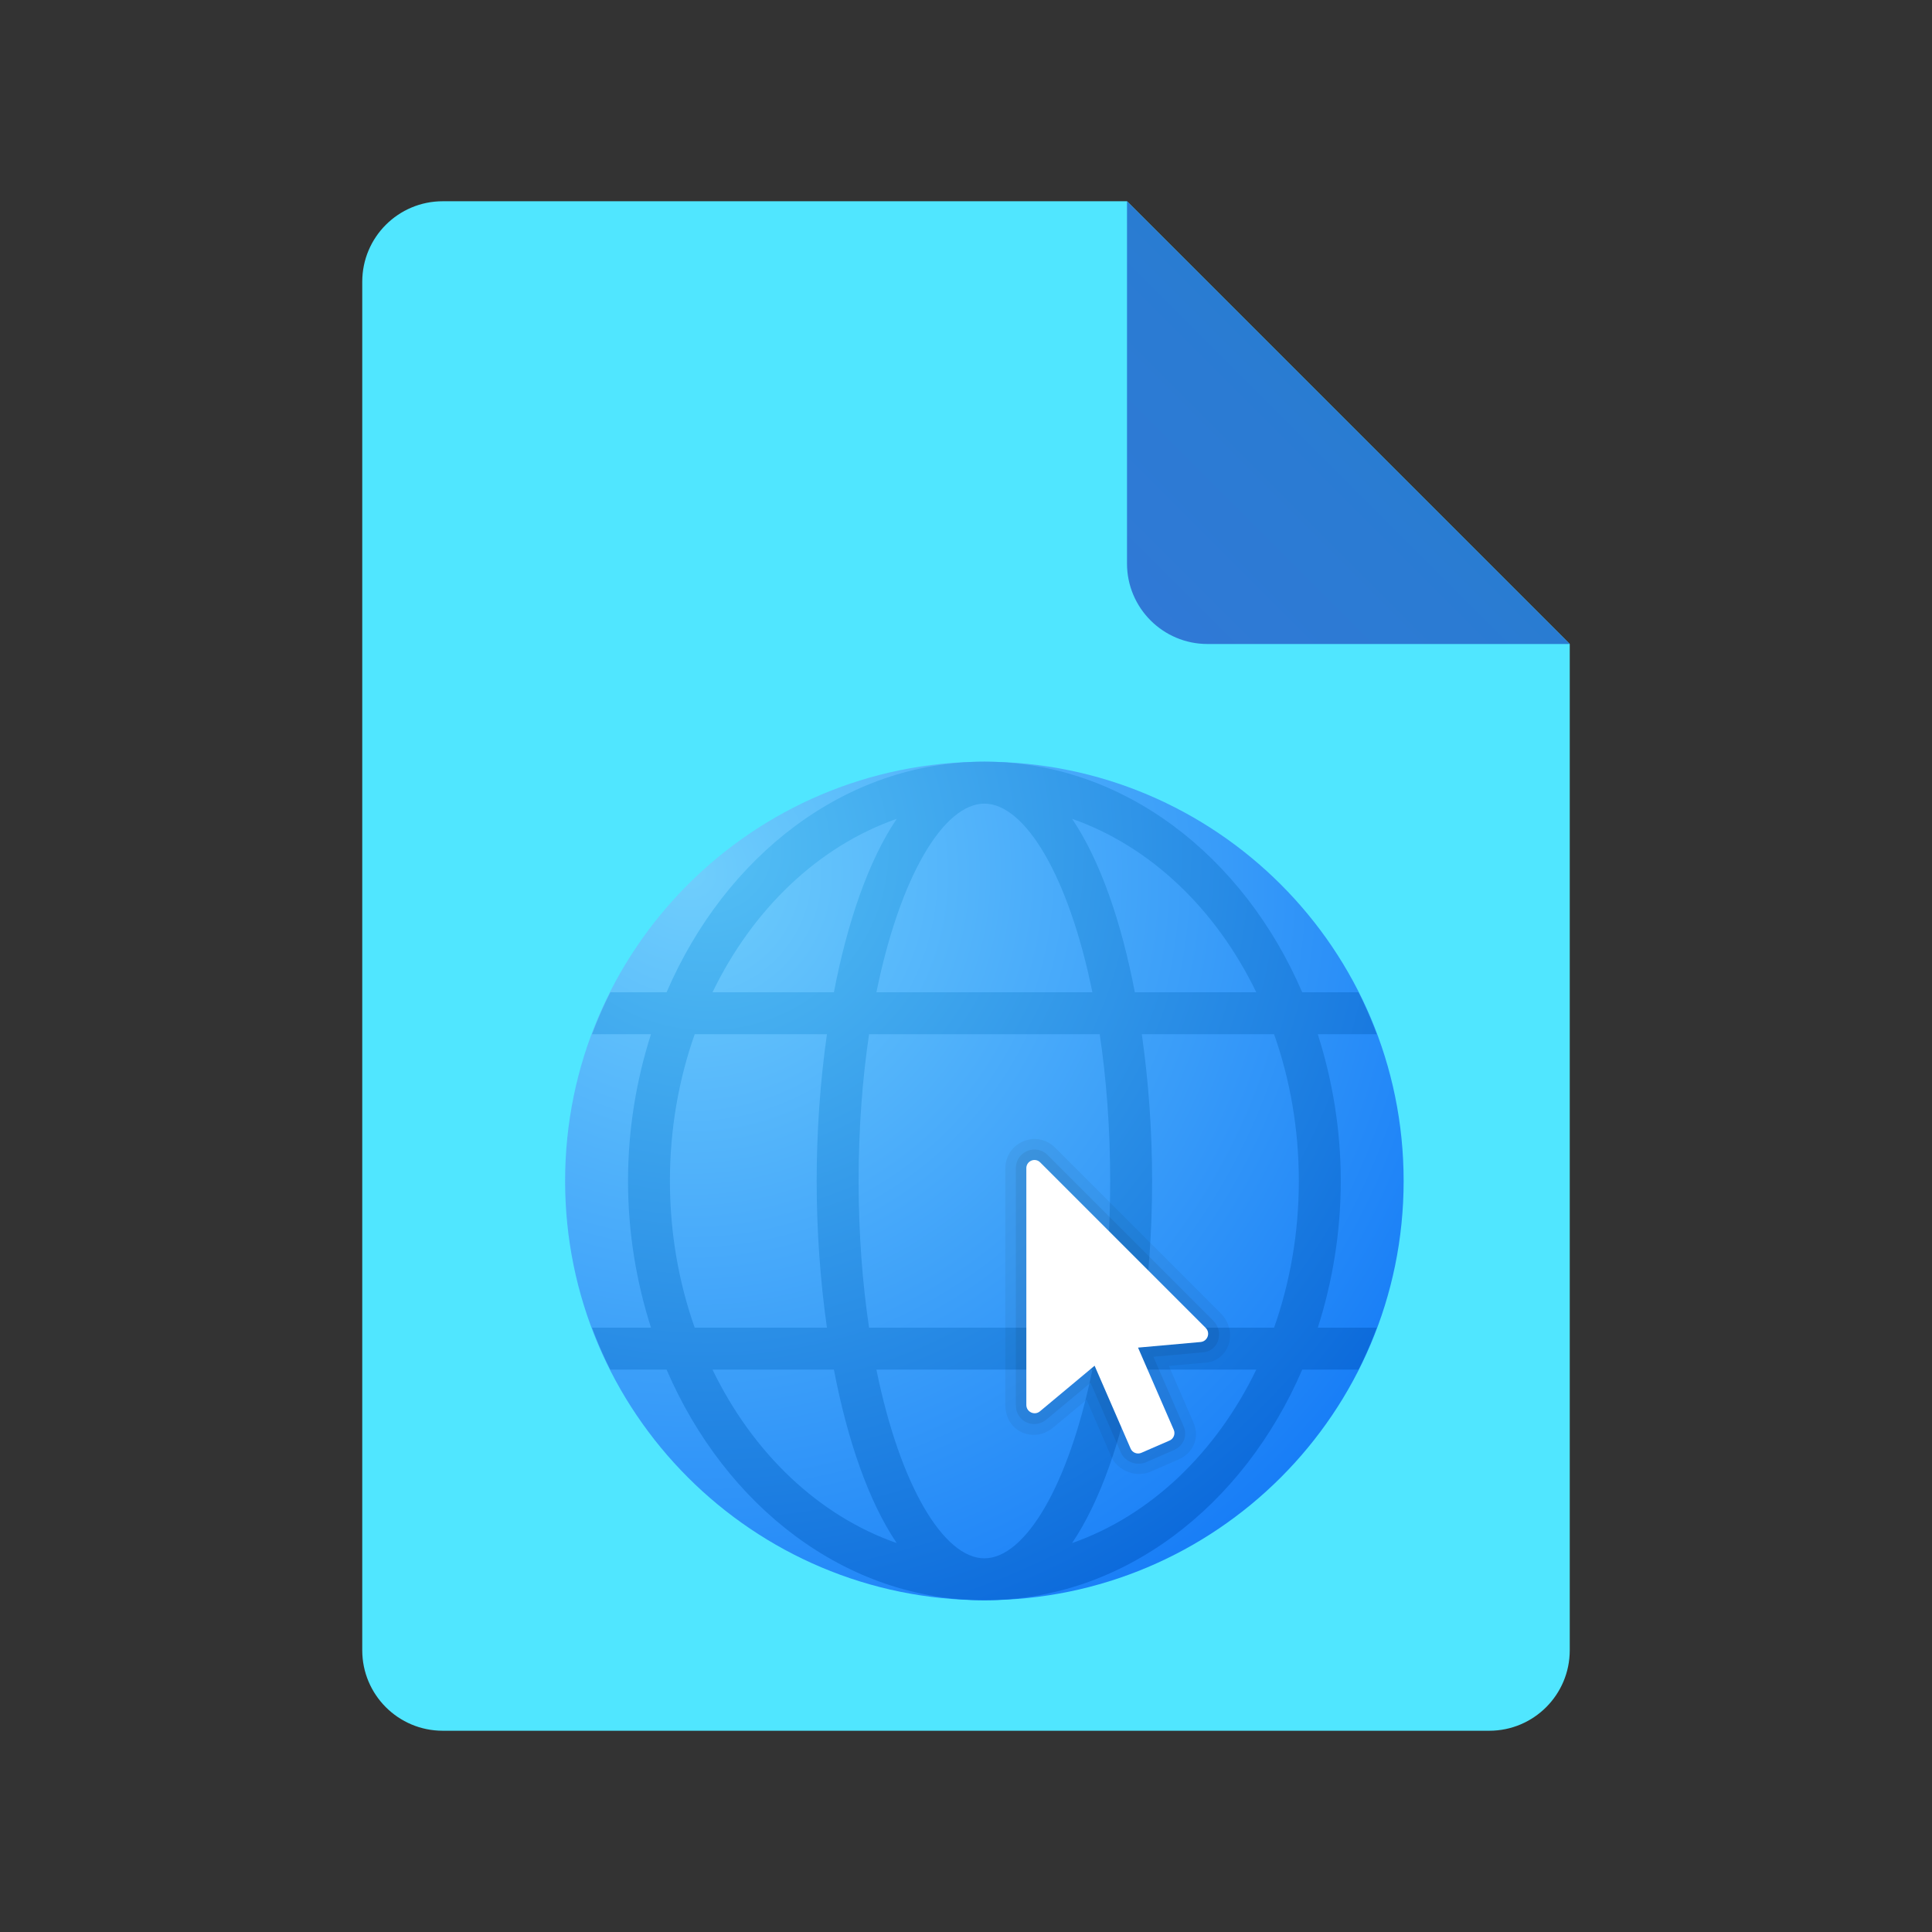 ﻿<?xml version="1.0" encoding="utf-8"?>
<svg width="48px" height="48px" viewBox="0 0 48 48" version="1.1" xmlns:xlink="http://www.w3.org/1999/xlink" xmlns="http://www.w3.org/2000/svg">
  <rect x="0" y="0" width="48" height="48" fill="#333333" stroke="none"/>
  <defs>
    <linearGradient x1="0.048" y1="0.952" x2="0.509" y2="0.491" id="gradient_1">
      <stop offset="0" stop-color="#3079D6" />
      <stop offset="1" stop-color="#297CD2" />
    </linearGradient>
    <radialGradient gradientUnits="objectBoundingBox" cx="15.155%" cy="13.595%" fx="15.155%" fy="13.595%" r="102.29%" gradientTransform="translate(0.152,0.136),translate(-0.152,-0.136)" id="gradient_2">
      <stop offset="0%" stop-color="#6FCEFC" />
      <stop offset="100%" stop-color="#167CF7" />
    </radialGradient>
    <radialGradient gradientUnits="objectBoundingBox" cx="14.458%" cy="10.125%" fx="14.458%" fy="10.125%" r="109.31%" gradientTransform="translate(0.145,0.101),scale(1,0.936),translate(-0.145,-0.101)" id="gradient_3">
      <stop offset="0.1%" stop-color="#54C0F5" />
      <stop offset="99.8%" stop-color="#0B69DB" />
    </radialGradient>
    <path d="M0 0L48 0L48 48L0 48L0 0Z" id="path_1" />
    <path d="M0 0L25 0L25 25L0 25L0 0Z" id="path_2" />
    <clipPath id="mask_1">
      <use xlink:href="#path_1" />
    </clipPath>
    <clipPath id="mask_2">
      <use xlink:href="#path_2" />
    </clipPath>
  </defs>
  <g id="icons8_file">
    <path d="M0 0L48 0L48 48L0 48L0 0Z" id="Background" fill="none" fill-rule="evenodd" stroke="none" />
    <g clip-path="url(#mask_1)">
      <path d="M30 11L30 36C30 37.105 29.105 38 28 38L2 38C0.895 38 0 37.105 0 36L0 2C0 0.895 0.895 0 2 0L19 0L30 11L30 11Z" transform="translate(9 5)" id="Shape" fill="#50E6FF" fill-rule="evenodd" stroke="none" />
      <path d="M0 0L0 9C0 10.105 0.895 11 2 11L11 11L0 0L0 0Z" transform="translate(28 5)" id="Shape" fill="url(#gradient_1)" fill-rule="evenodd" stroke="none" />
    </g>
  </g>
  <g id="icons8_internet" transform="translate(11.957 16.841)">
    <path d="M0 0L25 0L25 25L0 25L0 0Z" id="Background" fill="none" fill-rule="evenodd" stroke="none" />
    <g clip-path="url(#mask_2)">
      <path d="M20.833 10.417C20.833 16.169 16.169 20.833 10.417 20.833C4.664 20.833 0 16.169 0 10.417C0 4.664 4.664 0 10.417 0C16.169 0 20.833 4.664 20.833 10.417L20.833 10.417Z" transform="translate(2.083 2.083)" id="Shape" fill="url(#gradient_2)" fill-rule="evenodd" stroke="none" />
      <path d="M18.602 10.417C18.602 9.133 18.394 7.907 18.031 6.771L19.495 6.771C19.362 6.414 19.211 6.066 19.041 5.729L17.644 5.729C16.183 2.336 13.196 0 9.748 0C6.299 0 3.313 2.336 1.852 5.729L0.455 5.729C0.284 6.066 0.134 6.414 0 6.771L1.464 6.771C1.102 7.907 0.894 9.133 0.894 10.417C0.894 11.7 1.102 12.926 1.465 14.062L0.001 14.062C0.134 14.419 0.285 14.767 0.455 15.104L1.852 15.104C3.314 18.497 6.3 20.833 9.748 20.833C13.197 20.833 16.183 18.497 17.645 15.104L19.042 15.104C19.212 14.767 19.363 14.419 19.496 14.062L18.032 14.062C18.394 12.926 18.602 11.7 18.602 10.417L18.602 10.417ZM17.56 10.417C17.56 11.709 17.341 12.941 16.945 14.062L13.659 14.062C13.828 12.882 13.915 11.641 13.915 10.417C13.915 9.193 13.828 7.951 13.659 6.771L16.945 6.771C17.341 7.892 17.56 9.124 17.56 10.417L17.56 10.417ZM9.748 19.792C8.74 19.792 7.654 17.997 7.065 15.104L12.431 15.104C11.842 17.997 10.756 19.792 9.748 19.792L9.748 19.792ZM6.883 14.062C6.719 12.962 6.623 11.739 6.623 10.417C6.623 9.094 6.719 7.871 6.883 6.771L12.613 6.771C12.777 7.871 12.873 9.094 12.873 10.417C12.873 11.739 12.777 12.962 12.613 14.062L6.883 14.062L6.883 14.062ZM9.748 1.042C10.756 1.042 11.842 2.836 12.431 5.729L7.065 5.729C7.654 2.836 8.74 1.042 9.748 1.042L9.748 1.042ZM16.503 5.729L13.486 5.729C13.154 3.995 12.631 2.463 11.927 1.42C13.874 2.101 15.505 3.666 16.503 5.729L16.503 5.729ZM7.569 1.42C6.866 2.463 6.342 3.995 6.009 5.729L2.993 5.729C3.991 3.666 5.622 2.101 7.569 1.42L7.569 1.42ZM1.935 10.417C1.935 9.124 2.155 7.892 2.551 6.771L5.836 6.771C5.668 7.951 5.581 9.193 5.581 10.417C5.581 11.641 5.668 12.882 5.836 14.062L2.551 14.062C2.155 12.941 1.935 11.709 1.935 10.417L1.935 10.417ZM2.993 15.104L6.009 15.104C6.342 16.838 6.865 18.371 7.569 19.413C5.622 18.733 3.991 17.168 2.993 15.104L2.993 15.104ZM11.927 19.413C12.63 18.37 13.154 16.838 13.486 15.104L16.503 15.104C15.505 17.168 13.874 18.733 11.927 19.413L11.927 19.413Z" transform="translate(2.752 2.083)" id="Shape" fill="url(#gradient_3)" fill-rule="evenodd" stroke="none" />
      <path d="M5.346 4.325L1.234 0.213C1.022 0.002 0.708 -0.059 0.437 0.061C0.171 0.175 0 0.435 0 0.724L0 6.609C0 7.288 0.726 7.566 1.192 7.166L2.017 6.479L2.635 7.901C2.754 8.172 3.159 8.433 3.586 8.275L4.286 7.97C4.655 7.814 4.853 7.431 4.662 7.019L4.062 5.638L4.896 5.563C5.561 5.563 5.807 4.783 5.346 4.325L5.346 4.325Z" transform="translate(13.021 11.457)" id="Shape" fill="#000000" fill-opacity="0.05" fill-rule="evenodd" stroke="none" />
      <path d="M4.901 4.248L0.789 0.136C0.651 -0.002 0.451 -0.036 0.279 0.039C0.113 0.111 0 0.274 0 0.463L0 6.347C0 6.774 0.465 6.961 0.765 6.705L1.856 5.795L2.612 7.535C2.694 7.722 2.956 7.876 3.221 7.775L3.922 7.47C4.157 7.369 4.28 7.119 4.162 6.861L3.418 5.15L4.612 5.043C5.032 5.034 5.194 4.539 4.901 4.248L4.901 4.248Z" transform="translate(13.281 11.718)" id="Shape" fill="#000000" fill-opacity="0.07" fill-rule="evenodd" stroke="none" />
      <path d="M4.456 4.171L0.344 0.059C0.28 -0.005 0.192 -0.014 0.121 0.017C0.053 0.047 0 0.114 0 0.202L0 6.086C0 6.26 0.204 6.356 0.338 6.244L1.696 5.111L2.591 7.17C2.635 7.272 2.755 7.319 2.857 7.275L3.558 6.97C3.66 6.926 3.707 6.806 3.663 6.704L2.775 4.661L4.329 4.522C4.503 4.506 4.58 4.295 4.456 4.171L4.456 4.171Z" transform="translate(13.542 11.979)" id="Shape" fill="#FFFFFF" fill-rule="evenodd" stroke="none" />
    </g>
  </g>
</svg>